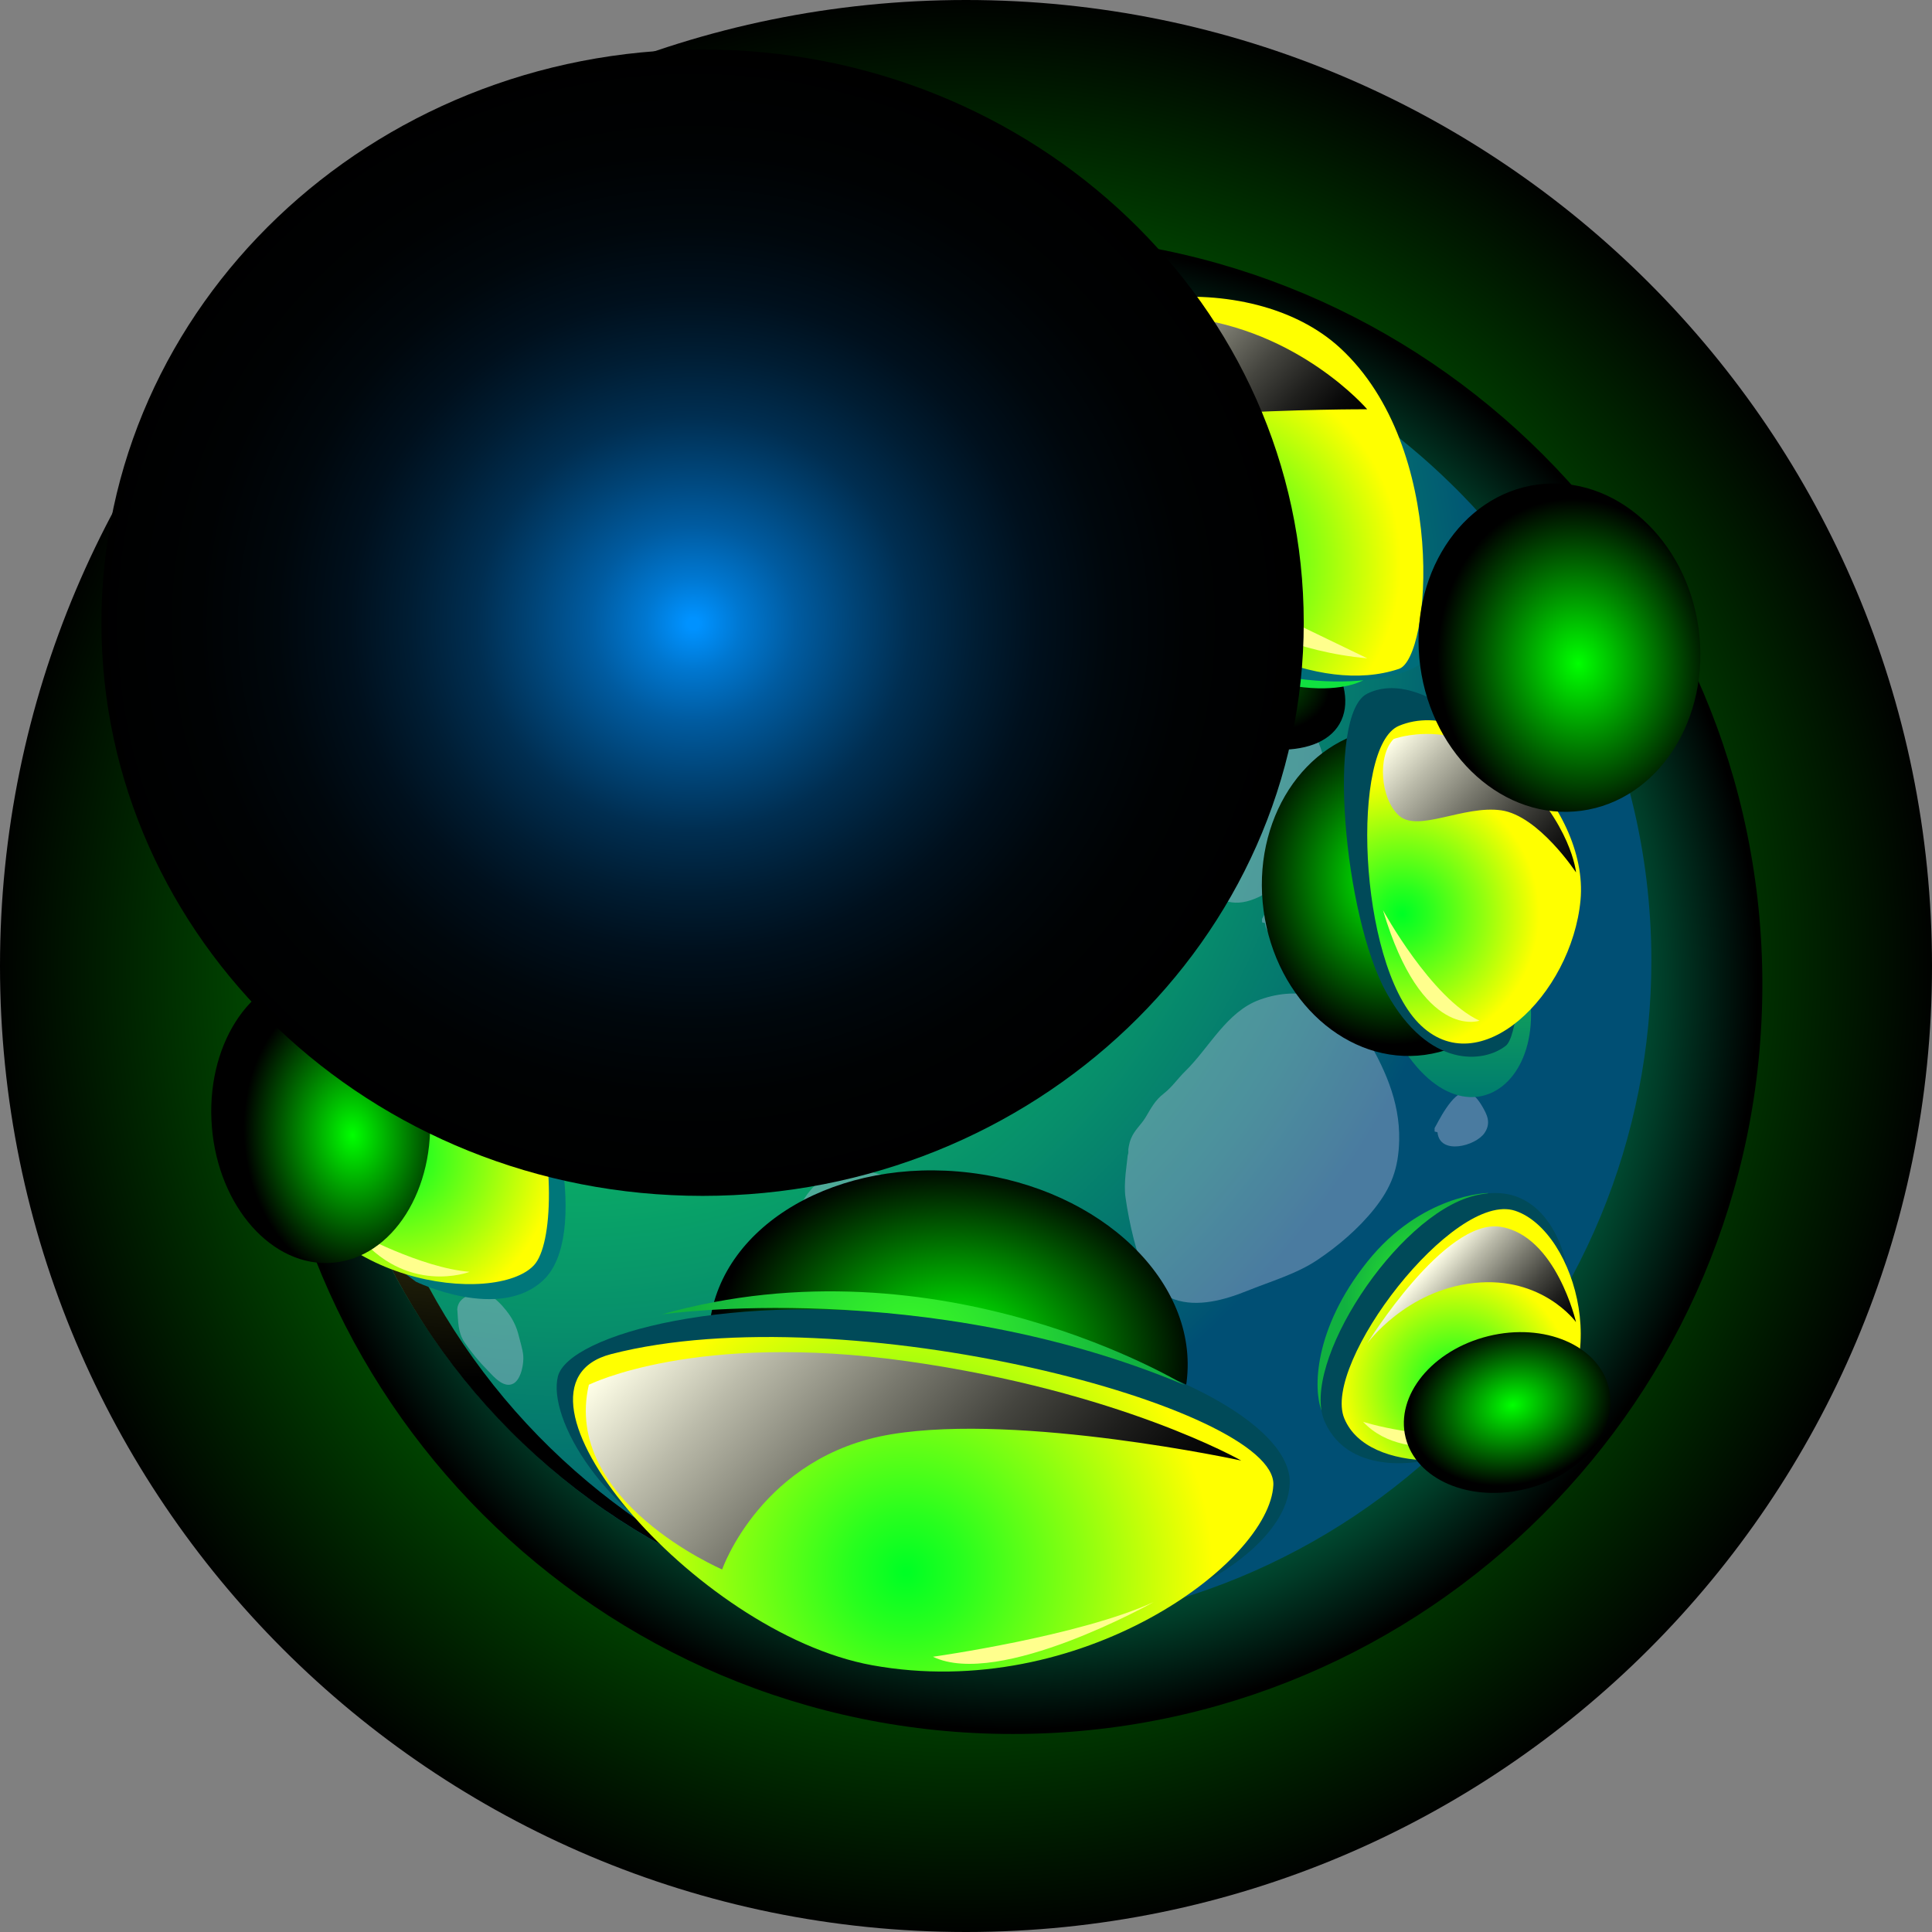 <svg width="70" height="70" viewBox="0 0 70 70" fill="none" xmlns="http://www.w3.org/2000/svg">
<rect x="0" y="0" width="70" height="70" fill="#808080" stroke="none"/>
<path style="mix-blend-mode:screen" d="M35 70C54.33 70 70 54.33 70 35C70 15.67 54.33 0 35 0C15.67 0 0 15.67 0 35C0 54.33 15.67 70 35 70Z" fill="url(#paint0_radial_1107_4)"/>
<path style="mix-blend-mode:screen" d="M36.698 62.826C51.696 62.826 63.854 50.668 63.854 35.67C63.854 20.672 51.696 8.514 36.698 8.514C21.7 8.514 9.542 20.672 9.542 35.67C9.542 50.668 21.7 62.826 36.698 62.826Z" fill="url(#paint1_radial_1107_4)"/>
<path fill-rule="evenodd" clip-rule="evenodd" d="M59.832 34.802C59.834 37.979 59.211 41.126 57.996 44.062C56.781 46.998 54.999 49.665 52.752 51.912C50.505 54.158 47.837 55.94 44.901 57.154C41.965 58.368 38.818 58.991 35.641 58.988C35.212 58.988 34.778 58.977 34.354 58.951H34.349C33.716 58.921 33.088 58.86 32.47 58.783C27.916 58.186 23.628 56.296 20.115 53.338C17.848 51.43 15.944 49.13 14.493 46.547C14.345 46.282 14.202 46.011 14.059 45.741C14.059 45.73 14.054 45.725 14.049 45.715C13.901 45.424 13.766 45.133 13.63 44.837H13.625C13.202 43.908 12.841 42.953 12.543 41.977C12.317 41.266 12.127 40.544 11.976 39.813C11.972 39.807 11.97 39.8 11.97 39.792C11.864 39.277 11.771 38.756 11.7 38.233C11.536 37.096 11.454 35.95 11.455 34.802C11.455 34.133 11.481 33.464 11.542 32.811C11.572 32.392 11.618 31.979 11.674 31.565C11.981 29.23 12.635 26.953 13.613 24.81C15.534 20.579 18.633 16.99 22.539 14.472C26.445 11.954 30.994 10.614 35.641 10.611C35.896 10.611 36.151 10.617 36.402 10.622C36.672 10.632 36.943 10.642 37.213 10.662C38.581 10.751 39.939 10.956 41.272 11.275C42.038 11.459 42.789 11.673 43.524 11.928C44.025 12.097 44.517 12.283 44.999 12.49C45.362 12.643 45.714 12.802 46.063 12.97C46.125 13.001 46.186 13.027 46.247 13.057C48.582 14.199 50.718 15.709 52.573 17.529C52.838 17.785 53.093 18.05 53.349 18.321C53.517 18.505 53.686 18.694 53.849 18.882C54.133 19.199 54.401 19.531 54.666 19.863C56.779 22.549 58.296 25.654 59.118 28.971C59.593 30.878 59.832 32.836 59.832 34.802Z" fill="url(#paint2_radial_1107_4)"/>
<g style="mix-blend-mode:multiply" opacity="0.4">
<path fill-rule="evenodd" clip-rule="evenodd" d="M17.538 23.976C17.078 24.916 16.726 25.683 16.635 26.709C16.569 27.462 16.441 28.195 16.515 28.956C16.594 29.752 16.908 30.444 17.148 31.195C17.431 32.089 17.897 32.93 18.571 33.597C19.728 34.743 21.364 34.765 22.735 34.01C23.437 33.624 24.02 33.106 24.761 32.776C25.781 32.32 26.742 31.893 27.45 30.984C28.221 29.991 28.513 28.83 28.637 27.593C28.714 26.853 28.816 26.162 28.652 25.424C28.515 24.83 28.291 24.26 27.988 23.731C27.76 23.33 27.503 22.945 27.221 22.58C26.812 22.06 26.37 21.881 25.789 21.617C25.435 21.454 25.151 21.269 24.741 21.255C24.274 21.23 23.805 21.241 23.339 21.286C22.806 21.35 22.333 21.549 21.831 21.718C21.353 21.879 20.855 21.977 20.389 22.173C19.931 22.361 19.462 22.522 18.985 22.653C18.365 22.831 17.864 23.002 17.396 23.466C17.286 23.575 17.103 23.717 17.012 23.84C16.837 24.081 16.893 24.339 17.538 23.976Z" fill="#B9BFE2"/>
<path fill-rule="evenodd" clip-rule="evenodd" d="M26.309 34.295C26.441 33.849 26.532 32.998 26.962 32.672C27.154 32.537 27.371 32.441 27.6 32.388C27.95 32.306 28.196 32.419 28.502 32.585C29.269 33.001 29.126 34.185 28.701 34.813C28.334 35.355 27.413 35.835 26.825 35.394C26.411 35.084 26.187 34.443 26.332 33.932L26.439 33.91L26.309 34.295Z" fill="#B9BFE2"/>
<path fill-rule="evenodd" clip-rule="evenodd" d="M40.884 41.646C40.84 42.122 40.702 42.855 40.779 43.38C40.85 43.882 40.948 44.379 41.072 44.869C41.295 45.739 41.615 46.75 42.556 47.081C43.392 47.376 44.392 47.092 45.179 46.773C46.022 46.432 46.965 46.162 47.724 45.655C48.483 45.148 49.224 44.512 49.79 43.803C50.411 43.023 50.671 42.335 50.695 41.317C50.727 39.882 50.136 38.618 49.401 37.418C48.587 36.089 47.086 35.701 45.649 36.219C44.444 36.653 43.825 37.949 42.945 38.811C42.67 39.081 42.468 39.385 42.175 39.614C41.839 39.874 41.712 40.145 41.502 40.491C41.333 40.767 41.108 40.937 40.979 41.252C40.816 41.651 40.884 42.123 40.884 41.646Z" fill="#B9BFE2"/>
<path fill-rule="evenodd" clip-rule="evenodd" d="M51.978 40.872C52.059 40.756 52.624 39.514 53.136 39.57C53.382 39.597 53.575 39.869 53.693 40.066C53.883 40.388 54.035 40.688 53.785 41.053C53.465 41.522 52.162 41.868 52.083 41.023L51.979 40.998L51.978 40.872Z" fill="#B9BFE2"/>
<path fill-rule="evenodd" clip-rule="evenodd" d="M32.301 15.063C32.382 14.947 32.947 13.705 33.458 13.761C33.704 13.788 33.898 14.061 34.016 14.257C34.206 14.579 34.358 14.878 34.108 15.244C33.787 15.712 32.486 16.058 32.406 15.214L32.302 15.189L32.301 15.063Z" fill="#B9BFE2"/>
<path fill-rule="evenodd" clip-rule="evenodd" d="M45.726 33.293C45.807 33.178 46.372 31.935 46.884 31.991C47.13 32.018 47.323 32.291 47.441 32.487C47.631 32.809 47.783 33.108 47.533 33.474C47.213 33.942 45.91 34.288 45.831 33.444L45.727 33.419L45.726 33.293Z" fill="#B9BFE2"/>
<path fill-rule="evenodd" clip-rule="evenodd" d="M42.432 27.329C42.142 28.109 41.789 28.585 42.026 29.321C42.142 29.676 42.193 30.052 42.295 30.413C42.493 31.116 43.041 31.543 43.533 32.043C44.184 32.703 44.763 32.907 45.635 32.488C45.916 32.342 46.182 32.169 46.431 31.972C46.82 31.689 46.978 31.495 47.211 31.066C47.414 30.687 47.471 30.333 47.624 29.938C47.789 29.513 47.972 29.173 47.987 28.701C48 28.247 48.033 27.752 47.916 27.315C47.76 26.753 47.462 26.261 47.159 25.772C46.9 25.332 46.569 24.939 46.179 24.609C45.848 24.341 45.424 24.346 45.016 24.26C44.313 24.112 43.292 24.681 42.917 25.26C42.384 26.071 42.1 27.016 42.432 27.329Z" fill="#B9BFE2"/>
<path fill-rule="evenodd" clip-rule="evenodd" d="M40.755 31.971C40.819 32.513 41.002 33.033 41.29 33.496C41.392 33.423 41.511 33.379 41.636 33.368C41.641 33.206 41.764 33.149 41.794 33.01C41.828 32.856 41.785 32.647 41.787 32.487C41.787 32.198 41.69 31.968 41.595 31.712C41.517 31.499 41.408 31.14 41.138 31.189C40.628 31.282 40.677 31.702 40.755 31.968V31.971Z" fill="#B9BFE2"/>
<path fill-rule="evenodd" clip-rule="evenodd" d="M16.57 47.453C16.605 47.892 16.585 48.261 16.828 48.633C17.078 48.998 17.36 49.34 17.672 49.654C17.877 49.867 18.255 50.322 18.604 50.127C18.887 49.967 18.985 49.395 18.958 49.106C18.934 48.873 18.848 48.615 18.792 48.386C18.728 48.119 18.614 47.866 18.458 47.64C18.191 47.256 17.566 46.542 17.024 46.887C16.87 46.985 16.712 47.06 16.629 47.219C16.546 47.379 16.57 47.531 16.57 47.453Z" fill="#B9BFE2"/>
<path fill-rule="evenodd" clip-rule="evenodd" d="M28.715 45.516C28.629 45.291 28.568 45.056 28.533 44.817C28.514 44.787 28.507 44.75 28.514 44.714C28.521 44.679 28.542 44.648 28.571 44.627C28.648 44.37 28.748 44.121 28.87 43.884C29.105 43.462 29.382 42.991 29.808 42.734C29.964 42.64 30.127 42.615 30.305 42.573C30.483 42.53 30.659 42.462 30.837 42.431C31.146 42.377 31.491 42.444 31.789 42.523C32.122 42.61 32.533 42.714 32.834 42.883C33.122 43.044 33.3 43.33 33.476 43.599C33.838 44.151 33.991 44.935 33.485 45.472C33.338 45.614 33.176 45.74 33.002 45.847C32.824 45.969 32.656 46.121 32.465 46.222C32.237 46.344 31.936 46.369 31.685 46.42C31.198 46.523 30.693 46.507 30.214 46.373C29.707 46.226 29.342 45.878 28.715 45.516Z" fill="#B9BFE2"/>
</g>
<path fill-rule="evenodd" clip-rule="evenodd" d="M49.7 26.204C49.7 26.204 48.398 28.559 49.091 32.773C50.634 42.15 55.79 40.718 55.457 36.364L49.7 26.204Z" fill="url(#paint3_linear_1107_4)"/>
<path style="mix-blend-mode:screen" d="M42.995 50.049C43.435 46.46 39.924 43.076 35.153 42.491C30.383 41.907 26.159 44.342 25.718 47.931C25.279 51.519 28.789 54.903 33.56 55.488C38.331 56.073 42.555 53.638 42.995 50.049Z" fill="url(#paint4_radial_1107_4)"/>
<path fill-rule="evenodd" clip-rule="evenodd" d="M46.25 13.059C46.169 13.067 46.09 13.076 46.01 13.092C45.758 13.138 45.498 13.121 45.255 13.042C45.062 12.987 44.924 12.908 44.718 12.874C44.424 12.828 44.151 12.702 43.858 12.661C43.548 12.618 43.279 12.497 42.986 12.392C42.754 12.309 42.631 12.338 42.41 12.392C42.19 12.447 42.033 12.359 41.836 12.274C41.613 12.178 41.391 12.161 41.156 12.115C40.543 11.989 39.935 11.792 39.326 11.637C38.949 11.541 38.6 11.541 38.215 11.536C37.913 11.532 37.64 11.62 37.338 11.62C37.145 11.614 36.952 11.593 36.763 11.557C36.557 11.519 36.348 11.561 36.142 11.532C35.836 11.486 35.672 11.44 35.362 11.536C35.131 11.612 34.951 11.603 34.72 11.616C34.451 11.639 34.184 11.686 33.923 11.754C33.461 11.871 32.986 11.931 32.509 11.935C32.226 11.935 31.805 11.855 31.532 11.952C31.355 12.014 31.267 12.204 31.145 12.329C30.911 12.572 30.621 12.791 30.424 13.064C30.227 13.336 30.005 13.617 30.021 13.961C30.038 14.259 30.176 14.608 30.305 14.883C30.439 15.173 30.485 15.437 30.187 15.63C29.808 15.889 29.392 16.09 28.953 16.226C28.669 16.309 28.412 16.36 28.173 16.155C28.085 16.08 28.031 15.933 27.922 15.871C27.812 15.809 27.69 15.871 27.567 15.909C27.271 16.006 26.97 16.086 26.665 16.148C26.477 16.177 26.311 16.278 26.128 16.311C25.906 16.353 25.746 16.19 25.516 16.244C25.193 16.32 24.869 16.457 24.534 16.471C24.295 16.484 23.992 16.379 23.791 16.258C23.674 16.192 23.644 16.124 23.507 16.162C23.379 16.212 23.267 16.297 23.184 16.407C23.105 16.52 23.075 16.667 22.995 16.784C22.912 16.914 22.832 17.04 22.756 17.179C22.617 17.444 22.457 17.698 22.278 17.938C22.152 18.106 22.065 18.333 21.924 18.488C21.853 18.572 21.697 18.63 21.604 18.694C21.353 18.869 21.088 19.029 20.845 19.218C20.375 19.587 19.93 19.994 19.452 20.352C19.087 20.625 18.576 20.785 18.16 20.956C17.9 21.061 17.631 21.137 17.371 21.246C17.287 21.279 17.132 21.317 17.061 21.38C16.968 21.459 16.919 21.607 16.834 21.715C16.608 21.993 16.369 22.27 16.196 22.588C16.099 22.771 16.02 22.964 15.962 23.163C15.869 23.436 15.722 23.688 15.63 23.96C15.441 24.531 15.404 25.127 15.194 25.694C15.072 26.025 14.896 26.327 14.745 26.629C14.485 27.141 14.447 27.749 14.371 28.315C14.332 28.661 14.343 29.01 14.405 29.352C14.468 29.7 14.451 30.061 14.447 30.415C14.442 30.793 14.203 31.162 13.964 31.448C13.746 31.712 13.415 31.813 13.171 32.047C12.965 32.249 12.718 32.48 12.63 32.765C12.592 32.891 12.626 33.034 12.604 33.168C12.551 33.465 12.475 33.747 12.433 34.049C12.392 34.415 12.373 34.784 12.378 35.152C12.378 35.342 12.366 35.534 12.374 35.719C12.383 35.904 12.449 36.068 12.462 36.248C12.47 36.374 12.446 36.5 12.462 36.626C12.488 36.767 12.542 36.915 12.575 37.051C12.659 37.386 12.722 37.714 12.788 38.049C12.847 38.36 12.968 38.666 13.065 38.971C13.193 39.385 13.294 39.806 13.367 40.233C13.43 40.552 13.425 40.884 13.472 41.207C13.51 41.467 13.569 41.731 13.581 41.991C13.594 42.386 13.497 42.78 13.493 43.179C13.489 43.85 13.757 44.522 13.913 45.167C13.959 45.348 14.005 45.532 14.054 45.713C12.192 42.025 11.305 37.921 11.478 33.793C11.651 29.666 12.878 25.651 15.042 22.131C17.207 18.612 20.236 15.706 23.843 13.69C27.449 11.673 31.511 10.614 35.642 10.613C36.171 10.613 36.692 10.629 37.212 10.663C40.353 10.86 43.424 11.674 46.25 13.059Z" fill="url(#paint5_linear_1107_4)"/>
<path style="mix-blend-mode:screen" fill-rule="evenodd" clip-rule="evenodd" d="M48.534 26.227C47.749 27.587 44.968 27.453 42.323 25.926C39.678 24.399 38.171 22.058 38.957 20.697C39.743 19.335 42.524 19.47 45.169 20.997C47.813 22.524 49.321 24.865 48.534 26.227Z" fill="url(#paint6_radial_1107_4)"/>
<path fill-rule="evenodd" clip-rule="evenodd" d="M53.915 43.225C53.915 43.225 51.5 43.259 49.537 45.718C47.575 48.177 47.592 50.354 47.875 51.084C48.158 51.813 53.915 43.225 53.915 43.225Z" fill="url(#paint7_radial_1107_4)"/>
<path style="mix-blend-mode:screen" fill-rule="evenodd" clip-rule="evenodd" d="M51.621 38.221C48.837 38.596 46.226 36.255 45.783 32.99C45.34 29.725 47.245 26.776 50.03 26.401C52.815 26.026 55.429 28.367 55.869 31.631C56.309 34.894 54.407 37.846 51.621 38.221Z" fill="url(#paint8_radial_1107_4)"/>
<path style="mix-blend-mode:screen" fill-rule="evenodd" clip-rule="evenodd" d="M21.299 53.692C18.783 51.587 16.721 48.993 15.236 46.069C14.289 44.2 13.59 42.215 13.159 40.165C13.155 40.159 13.154 40.151 13.155 40.144C12.812 38.502 12.639 36.829 12.639 35.151C12.639 28.736 15.188 22.584 19.724 18.048C24.26 13.512 30.412 10.964 36.827 10.964C37.356 10.964 37.876 10.98 38.396 11.014C40.008 11.117 41.605 11.383 43.164 11.806C41.236 11.175 39.236 10.791 37.212 10.663C36.692 10.629 36.171 10.613 35.642 10.613C32.466 10.611 29.32 11.236 26.384 12.451C23.449 13.666 20.782 15.447 18.536 17.694C16.289 19.94 14.508 22.607 13.293 25.542C12.078 28.478 11.453 31.624 11.455 34.8C11.455 36.479 11.628 38.153 11.971 39.796C11.97 39.803 11.971 39.81 11.975 39.817C12.406 41.867 13.104 43.851 14.052 45.72C15.588 48.744 17.74 51.413 20.371 53.554C23.002 55.696 26.052 57.262 29.325 58.152C26.389 57.193 23.664 55.679 21.299 53.692Z" fill="url(#paint9_radial_1107_4)"/>
<path fill-rule="evenodd" clip-rule="evenodd" d="M51.673 52.913C51.673 52.913 48.921 53.578 47.999 51.515C47.078 49.451 50.589 44.033 53.412 43.324C56.236 42.615 56.782 45.933 56.782 45.933L51.673 52.913Z" fill="#004A59"/>
<path fill-rule="evenodd" clip-rule="evenodd" d="M35 15.015C35 15.015 36.134 18.824 40.175 21.69C46.698 26.313 49.388 24.648 49.388 24.648L35 15.015Z" fill="url(#paint10_radial_1107_4)"/>
<path fill-rule="evenodd" clip-rule="evenodd" d="M43.866 57.203C43.866 57.203 46.67 55.731 46.729 53.728C46.787 51.726 42.496 48.997 34.128 47.793C26.464 46.692 20.603 48.376 20.216 49.864C19.829 51.353 21.828 54.959 25.891 56.765C29.955 58.571 41.783 58.222 43.866 57.203Z" fill="#004A59"/>
<path fill-rule="evenodd" clip-rule="evenodd" d="M30.465 21.988C30.465 21.988 32.171 24.683 34.819 24.92C37.466 25.158 38.249 23.077 38.249 23.077C38.249 23.077 32.219 23.031 30.465 21.988Z" fill="url(#paint11_radial_1107_4)"/>
<path fill-rule="evenodd" clip-rule="evenodd" d="M29.343 19.851C29.343 19.851 30.265 23.32 33.854 24.237C37.804 25.245 38.959 22.66 38.392 21.245C37.825 19.83 33.151 17.661 29.343 19.851Z" fill="#00777A"/>
<path fill-rule="evenodd" clip-rule="evenodd" d="M21.604 18.693C21.604 18.693 24.093 19.155 27.757 16.978C31.421 14.801 30.664 12.795 30.664 12.795L21.604 18.693Z" fill="url(#paint12_radial_1107_4)"/>
<path fill-rule="evenodd" clip-rule="evenodd" d="M20.734 17.094C20.734 17.094 19.801 18.376 21.604 18.693C23.406 19.01 29.499 16.02 30.623 13.759C31.746 11.498 25.839 10.23 20.734 17.094Z" fill="#00777A"/>
<path fill-rule="evenodd" clip-rule="evenodd" d="M36.885 12.398C36.885 12.398 34.489 12.81 34.36 14.056C34.231 15.301 38.153 20.276 42.422 22.91C46.691 25.545 50.87 24.656 51.515 24.009C52.159 23.362 45.937 13.045 36.885 12.398Z" fill="#006D7A"/>
<path fill-rule="evenodd" clip-rule="evenodd" d="M53.63 26.628C53.63 26.628 51.347 24.236 49.537 25.133C48.048 25.871 48.686 33.181 50.234 35.969C51.783 38.757 53.779 38.505 54.559 37.889C55.339 37.274 55.502 29.102 53.63 26.628Z" fill="#004A59"/>
<path fill-rule="evenodd" clip-rule="evenodd" d="M53.475 21.243C53.259 21.186 53.03 21.198 52.821 21.278C52.613 21.359 52.435 21.503 52.313 21.692C51.847 22.362 55.072 26.955 56.425 27.497C57.779 28.038 58.051 26.094 58.051 26.094L53.475 21.243Z" fill="#004A59"/>
<path fill-rule="evenodd" clip-rule="evenodd" d="M36.175 13.981C35.099 15.809 44.815 26.193 50.686 24.235C51.848 23.849 52.476 16.223 48.559 12.611C45.304 9.606 38.304 10.369 36.175 13.981Z" fill="url(#paint13_radial_1107_4)"/>
<path fill-rule="evenodd" clip-rule="evenodd" d="M50.686 26.298C48.93 27.033 49.203 34.81 51.395 37.067C53.587 39.324 56.942 36.038 57.265 32.617C57.588 29.197 53.458 25.137 50.686 26.298Z" fill="url(#paint14_radial_1107_4)"/>
<path fill-rule="evenodd" clip-rule="evenodd" d="M52.943 22.128C52.839 23.706 56.235 27.105 57.286 26.751C58.337 26.396 59.331 23.892 58.622 22.13C57.913 20.367 53.072 20.193 52.943 22.128Z" fill="url(#paint15_radial_1107_4)"/>
<path fill-rule="evenodd" clip-rule="evenodd" d="M22.145 49.061C17.604 50.231 25.147 59.159 31.597 60.334C39.143 61.704 46.007 56.612 46.136 53.804C46.265 50.995 30.658 46.868 22.145 49.061Z" fill="url(#paint16_radial_1107_4)"/>
<path fill-rule="evenodd" clip-rule="evenodd" d="M48.708 51.396C47.873 49.401 52.673 43.129 54.898 43.869C57.124 44.609 58.574 49.797 55.575 51.925C53.79 53.192 49.577 53.48 48.708 51.396Z" fill="url(#paint17_radial_1107_4)"/>
<path fill-rule="evenodd" clip-rule="evenodd" d="M21.695 18.198C23.92 18.682 29.184 15.022 30.144 13.276C31.105 11.531 26.187 9.218 22.875 10.92C20.532 12.126 19.725 17.768 21.695 18.198Z" fill="url(#paint18_radial_1107_4)"/>
<path fill-rule="evenodd" clip-rule="evenodd" d="M30.269 18.242C27.787 19.392 30.593 22.644 33.449 23.584C36.304 24.525 38.82 22.815 38.337 20.914C37.853 19.012 34.66 16.204 30.269 18.242Z" fill="url(#paint19_radial_1107_4)"/>
<path fill-rule="evenodd" clip-rule="evenodd" d="M23.981 47.622C23.981 47.622 33.552 46.248 42.917 50.18C42.917 50.18 34.097 44.76 23.981 47.622Z" fill="url(#paint20_radial_1107_4)"/>
<path fill-rule="evenodd" clip-rule="evenodd" d="M52.313 22.161C52.313 22.161 52.946 25.206 55.46 26.776C55.46 26.776 53.08 24.39 52.313 22.161Z" fill="url(#paint21_radial_1107_4)"/>
<path style="mix-blend-mode:screen" fill-rule="evenodd" clip-rule="evenodd" d="M11.455 34.801C11.566 36.029 12.174 29.38 14.371 28.314C16.567 27.248 23.249 32.03 26.331 33.93C33.449 38.319 41.443 33.336 43.417 30.655C45.392 27.974 42.431 23.778 40.753 22.846C39.075 21.915 38.23 26.037 34.816 25.555C31.401 25.074 28.775 21.148 28.506 19.854C28.237 18.559 31.464 16.689 32.818 16.495C34.172 16.302 35.665 12.506 34.715 11.619C33.766 10.732 32.205 14.952 28.506 17.462C25.853 19.262 21.725 20.861 19.533 17.614C19.537 17.614 10.531 24.601 11.455 34.801Z" fill="url(#paint22_radial_1107_4)"/>
<path style="mix-blend-mode:screen" fill-rule="evenodd" clip-rule="evenodd" d="M36.95 14.319C36.844 15.973 40.483 15.212 43.744 15.015C47.006 14.817 49.536 14.829 49.536 14.829C49.536 14.829 47.079 11.95 42.957 11.497C38.836 11.043 37.014 13.305 36.95 14.319Z" fill="url(#paint23_linear_1107_4)"/>
<path style="mix-blend-mode:screen" fill-rule="evenodd" clip-rule="evenodd" d="M21.335 16.329C22.328 16.783 22.568 13.777 23.922 12.396C25.276 11.014 26.889 10.748 26.889 10.748C26.889 10.748 24.116 10.693 22.374 11.497C20.633 12.301 20.49 15.945 21.335 16.329Z" fill="url(#paint24_linear_1107_4)"/>
<path style="mix-blend-mode:screen" fill-rule="evenodd" clip-rule="evenodd" d="M29.953 18.918C29.953 18.918 31.565 17.656 33.693 17.753C35.822 17.85 37.368 19.273 37.368 19.273C37.368 19.273 35.757 18.785 34.628 19.139C33.5 19.494 31.758 21.373 29.953 18.918Z" fill="url(#paint25_linear_1107_4)"/>
<path style="mix-blend-mode:screen" fill-rule="evenodd" clip-rule="evenodd" d="M50.493 26.776C50.493 26.776 52.75 25.925 54.846 27.886C56.942 29.847 57.103 31.61 57.103 31.61C57.103 31.61 55.749 29.554 54.395 29.36C53.041 29.166 51.38 30.167 50.693 29.555C50.005 28.942 49.902 27.382 50.493 26.776Z" fill="url(#paint26_linear_1107_4)"/>
<path style="mix-blend-mode:screen" fill-rule="evenodd" clip-rule="evenodd" d="M53.41 21.525C53.41 21.525 53.886 20.887 55.46 20.924C57.033 20.962 58.012 21.686 58.393 22.16C58.774 22.634 58.554 24.236 58.554 24.236C58.554 24.236 58.425 22.944 57.78 22.331C57.135 21.718 53.392 23.205 53.41 21.525Z" fill="url(#paint27_linear_1107_4)"/>
<path style="mix-blend-mode:screen" fill-rule="evenodd" clip-rule="evenodd" d="M49.536 48.677C49.536 48.677 52.343 44.133 54.362 44.449C56.38 44.766 57.102 47.903 57.102 47.903C57.102 47.903 55.887 46.22 53.409 46.485C50.93 46.75 49.536 48.677 49.536 48.677Z" fill="url(#paint28_linear_1107_4)"/>
<path style="mix-blend-mode:screen" fill-rule="evenodd" clip-rule="evenodd" d="M21.335 50.173C21.335 50.173 25.185 48.233 32.886 49.322C40.587 50.411 44.972 52.919 44.972 52.919C44.972 52.919 37.002 51.191 32.3 51.966C27.598 52.74 26.165 56.864 26.165 56.864C26.165 56.864 20.36 54.378 21.335 50.173Z" fill="url(#paint29_linear_1107_4)"/>
<path fill-rule="evenodd" clip-rule="evenodd" d="M33.803 60.027C33.803 60.027 39.121 59.281 41.806 58.042C41.806 58.042 36.203 61.189 33.803 60.027Z" fill="#FFFF8D"/>
<path fill-rule="evenodd" clip-rule="evenodd" d="M49.387 51.514C49.387 51.514 51.525 52.223 54.362 51.966C54.362 51.966 51.018 53.254 49.387 51.514Z" fill="#FFFF8D"/>
<path fill-rule="evenodd" clip-rule="evenodd" d="M50.108 32.977C50.108 32.977 51.854 36.173 53.606 36.982C53.606 36.982 51.52 37.721 50.108 32.977Z" fill="#FFFF8D"/>
<path fill-rule="evenodd" clip-rule="evenodd" d="M41.256 19.852C41.256 19.852 44.454 23.402 49.537 23.851L41.256 19.852Z" fill="#FFFF8D"/>
<path fill-rule="evenodd" clip-rule="evenodd" d="M30.763 21.245C30.763 21.245 32.474 23.52 35.644 23.585L30.763 21.245Z" fill="#FFFF8D"/>
<path fill-rule="evenodd" clip-rule="evenodd" d="M21.604 17.746C21.604 17.746 24.972 17.25 28.51 14.745L21.604 17.746Z" fill="#FFFF8D"/>
<path fill-rule="evenodd" clip-rule="evenodd" d="M14.97 31.603C14.97 31.603 18.7 34.514 20.277 41.555C20.277 41.555 21.177 34.642 14.97 31.603Z" fill="url(#paint30_radial_1107_4)"/>
<path fill-rule="evenodd" clip-rule="evenodd" d="M15.067 46.437C15.067 46.437 18.104 47.908 19.703 46.366C21.301 44.824 20.322 39.606 18.124 35.654C15.927 31.701 13.238 29.953 12.113 30.526C11.337 30.922 7.231 40.755 15.067 46.437Z" fill="#00777A"/>
<path fill-rule="evenodd" clip-rule="evenodd" d="M12.654 31.508C10.646 31.001 9.056 37.942 10.079 41.706C11.411 46.598 17.963 47.324 19.347 45.841C20.73 44.357 19.793 33.309 12.654 31.508Z" fill="url(#paint31_radial_1107_4)"/>
<path style="mix-blend-mode:screen" fill-rule="evenodd" clip-rule="evenodd" d="M10.517 41.181C10.517 41.181 9.964 34.044 11.746 32.757C13.528 31.47 16.218 34.187 16.218 34.187C16.218 34.187 14.926 34.534 13.241 35.471C11.555 36.407 10.517 41.181 10.517 41.181Z" fill="url(#paint32_linear_1107_4)"/>
<path fill-rule="evenodd" clip-rule="evenodd" d="M12.89 44.655C12.89 44.655 15.257 45.94 17.016 46.081C17.016 46.081 14.715 46.972 12.89 44.655Z" fill="#FFFF8D"/>
<path style="mix-blend-mode:screen" fill-rule="evenodd" clip-rule="evenodd" d="M58.288 50.275C58.664 51.803 57.321 53.448 55.288 53.947C53.255 54.446 51.303 53.612 50.927 52.083C50.551 50.555 51.898 48.91 53.927 48.41C55.957 47.91 57.913 48.745 58.288 50.275Z" fill="url(#paint33_radial_1107_4)"/>
<path style="mix-blend-mode:screen" d="M12.048 45.753C14.226 45.575 15.8 43.084 15.563 40.189C15.327 37.294 13.37 35.092 11.192 35.27C9.014 35.447 7.441 37.938 7.677 40.834C7.913 43.728 9.871 45.931 12.048 45.753Z" fill="url(#paint34_radial_1107_4)"/>
<path style="mix-blend-mode:screen" fill-rule="evenodd" clip-rule="evenodd" d="M20.334 15.25C19.004 14.174 18.949 12.04 20.21 10.483C21.47 8.926 23.57 8.535 24.898 9.611C26.227 10.687 26.283 12.821 25.022 14.379C23.762 15.937 21.662 16.327 20.334 15.25Z" fill="url(#paint35_radial_1107_4)"/>
<path style="mix-blend-mode:screen" d="M57.298 29.375C60.083 29 61.984 26.05 61.545 22.786C61.105 19.523 58.491 17.181 55.706 17.556C52.921 17.931 51.02 20.881 51.459 24.145C51.899 27.408 54.513 29.75 57.298 29.375Z" fill="url(#paint36_radial_1107_4)"/>
<path style="mix-blend-mode:screen" d="M25.455 43.329C37.485 43.329 47.237 34.031 47.237 22.561C47.237 11.091 37.485 1.792 25.455 1.792C13.425 1.792 3.674 11.091 3.674 22.561C3.674 34.031 13.425 43.329 25.455 43.329Z" fill="url(#paint37_radial_1107_4)"/>
<defs>
<radialGradient id="paint0_radial_1107_4" cx="0" cy="0" r="1" gradientUnits="userSpaceOnUse" gradientTransform="translate(35 35) scale(35)">
<stop offset="0.01" stop-color="#00FF00"/>
<stop offset="1"/>
</radialGradient>
<radialGradient id="paint1_radial_1107_4" cx="0" cy="0" r="1" gradientUnits="userSpaceOnUse" gradientTransform="translate(36.698 35.67) scale(27.156 27.156)">
<stop offset="0.03" stop-color="#00FFA9"/>
<stop offset="0.15" stop-color="#00FBA6"/>
<stop offset="0.27" stop-color="#00EF9E"/>
<stop offset="0.39" stop-color="#00DB91"/>
<stop offset="0.52" stop-color="#00BF7E"/>
<stop offset="0.64" stop-color="#009B66"/>
<stop offset="0.76" stop-color="#006E49"/>
<stop offset="0.88" stop-color="#003B27"/>
<stop offset="1"/>
</radialGradient>
<radialGradient id="paint2_radial_1107_4" cx="0" cy="0" r="1" gradientUnits="userSpaceOnUse" gradientTransform="translate(20.663 23.488) scale(38.855 38.855)">
<stop offset="0.01" stop-color="#0CC463"/>
<stop offset="0.21" stop-color="#0CC163"/>
<stop offset="0.36" stop-color="#0BB765"/>
<stop offset="0.5" stop-color="#09A767"/>
<stop offset="0.63" stop-color="#078F6B"/>
<stop offset="0.76" stop-color="#04726F"/>
<stop offset="0.87" stop-color="#004F74"/>
</radialGradient>
<linearGradient id="paint3_linear_1107_4" x1="52.183" y1="39.75" x2="52.183" y2="26.204" gradientUnits="userSpaceOnUse">
<stop stop-color="#007C6F"/>
<stop offset="0.66" stop-color="#29D73B"/>
<stop offset="0.99" stop-color="#3BFF24"/>
</linearGradient>
<radialGradient id="paint4_radial_1107_4" cx="0" cy="0" r="1" gradientUnits="userSpaceOnUse" gradientTransform="translate(34.765 48.714) rotate(6.99) scale(8.719 6.526)">
<stop stop-color="#00FF00"/>
<stop offset="1"/>
</radialGradient>
<linearGradient id="paint5_linear_1107_4" x1="11.454" y1="28.165" x2="46.25" y2="28.165" gradientUnits="userSpaceOnUse">
<stop offset="0.01" stop-color="#92FF2C"/>
<stop offset="0.23" stop-color="#8FFC2D"/>
<stop offset="0.39" stop-color="#86F332"/>
<stop offset="0.54" stop-color="#76E33A"/>
<stop offset="0.67" stop-color="#5FCD44"/>
<stop offset="0.8" stop-color="#42B152"/>
<stop offset="0.91" stop-color="#1F8E63"/>
<stop offset="1" stop-color="#007072"/>
</linearGradient>
<radialGradient id="paint6_radial_1107_4" cx="0" cy="0" r="1" gradientUnits="userSpaceOnUse" gradientTransform="translate(43.203 22.817) rotate(30.002) scale(5.52 2.841)">
<stop stop-color="#00FF00"/>
<stop offset="1"/>
</radialGradient>
<radialGradient id="paint7_radial_1107_4" cx="0" cy="0" r="1" gradientUnits="userSpaceOnUse" gradientTransform="translate(52.191 47.025) scale(3.473)">
<stop offset="0.01" stop-color="#3BFF24"/>
<stop offset="0.53" stop-color="#26D832"/>
<stop offset="1" stop-color="#11B140"/>
</radialGradient>
<radialGradient id="paint8_radial_1107_4" cx="0" cy="0" r="1" gradientUnits="userSpaceOnUse" gradientTransform="translate(50.263 31.902) rotate(82.405) scale(5.954 5.089)">
<stop stop-color="#00FF00"/>
<stop offset="1"/>
</radialGradient>
<radialGradient id="paint9_radial_1107_4" cx="0" cy="0" r="1" gradientUnits="userSpaceOnUse" gradientTransform="translate(17.967 18.337) scale(31.837 31.837)">
<stop stop-color="#FFFF4A"/>
<stop offset="1"/>
</radialGradient>
<radialGradient id="paint10_radial_1107_4" cx="0" cy="0" r="1" gradientUnits="userSpaceOnUse" gradientTransform="translate(45.373 19.787) scale(5.097)">
<stop offset="0.02" stop-color="#B0FF24"/>
<stop offset="0.29" stop-color="#88F72B"/>
<stop offset="0.89" stop-color="#25E43D"/>
<stop offset="1" stop-color="#11E040"/>
</radialGradient>
<radialGradient id="paint11_radial_1107_4" cx="0" cy="0" r="1" gradientUnits="userSpaceOnUse" gradientTransform="translate(36.077 23.407) scale(2.074)">
<stop offset="0.02" stop-color="#B0FF24"/>
<stop offset="0.29" stop-color="#88F72B"/>
<stop offset="0.89" stop-color="#25E43D"/>
<stop offset="1" stop-color="#11E040"/>
</radialGradient>
<radialGradient id="paint12_radial_1107_4" cx="0" cy="0" r="1" gradientUnits="userSpaceOnUse" gradientTransform="translate(28.182 15.65) scale(3.12)">
<stop offset="0.02" stop-color="#B0FF24"/>
<stop offset="0.29" stop-color="#88F72B"/>
<stop offset="0.89" stop-color="#25E43D"/>
<stop offset="1" stop-color="#11E040"/>
</radialGradient>
<radialGradient id="paint13_radial_1107_4" cx="0" cy="0" r="1" gradientUnits="userSpaceOnUse" gradientTransform="translate(43.448 20.403) scale(7.313)">
<stop offset="0.01" stop-color="#00FF24"/>
<stop offset="0.19" stop-color="#28FF1E"/>
<stop offset="0.58" stop-color="#8DFF10"/>
<stop offset="1" stop-color="#FFFF00"/>
</radialGradient>
<radialGradient id="paint14_radial_1107_4" cx="0" cy="0" r="1" gradientUnits="userSpaceOnUse" gradientTransform="translate(50.798 33.114) scale(4.966 4.966)">
<stop offset="0.01" stop-color="#00FF24"/>
<stop offset="0.19" stop-color="#28FF1E"/>
<stop offset="0.58" stop-color="#8DFF10"/>
<stop offset="1" stop-color="#FFFF00"/>
</radialGradient>
<radialGradient id="paint15_radial_1107_4" cx="0" cy="0" r="1" gradientUnits="userSpaceOnUse" gradientTransform="translate(55.029 24.822) scale(2.988)">
<stop offset="0.01" stop-color="#00FF24"/>
<stop offset="0.19" stop-color="#28FF1E"/>
<stop offset="0.58" stop-color="#8DFF10"/>
<stop offset="1" stop-color="#FFFF00"/>
</radialGradient>
<radialGradient id="paint16_radial_1107_4" cx="0" cy="0" r="1" gradientUnits="userSpaceOnUse" gradientTransform="translate(32.819 56.964) scale(11.101 11.101)">
<stop offset="0.01" stop-color="#00FF24"/>
<stop offset="0.19" stop-color="#28FF1E"/>
<stop offset="0.58" stop-color="#8DFF10"/>
<stop offset="1" stop-color="#FFFF00"/>
</radialGradient>
<radialGradient id="paint17_radial_1107_4" cx="0" cy="0" r="1" gradientUnits="userSpaceOnUse" gradientTransform="translate(52.727 50.213) scale(4.257)">
<stop offset="0.01" stop-color="#00FF24"/>
<stop offset="0.19" stop-color="#28FF1E"/>
<stop offset="0.58" stop-color="#8DFF10"/>
<stop offset="1" stop-color="#FFFF00"/>
</radialGradient>
<radialGradient id="paint18_radial_1107_4" cx="0" cy="0" r="1" gradientUnits="userSpaceOnUse" gradientTransform="translate(25.186 15.891) scale(4.506)">
<stop offset="0.01" stop-color="#00FF24"/>
<stop offset="0.19" stop-color="#28FF1E"/>
<stop offset="0.58" stop-color="#8DFF10"/>
<stop offset="1" stop-color="#FFFF00"/>
</radialGradient>
<radialGradient id="paint19_radial_1107_4" cx="0" cy="0" r="1" gradientUnits="userSpaceOnUse" gradientTransform="translate(33.629 21.973) scale(4.123 4.123)">
<stop offset="0.01" stop-color="#00FF24"/>
<stop offset="0.19" stop-color="#28FF1E"/>
<stop offset="0.58" stop-color="#8DFF10"/>
<stop offset="1" stop-color="#FFFF00"/>
</radialGradient>
<radialGradient id="paint20_radial_1107_4" cx="0" cy="0" r="1" gradientUnits="userSpaceOnUse" gradientTransform="translate(32.979 49.174) scale(8.039 8.039)">
<stop offset="0.01" stop-color="#3BFF24"/>
<stop offset="0.53" stop-color="#26D832"/>
<stop offset="1" stop-color="#11B140"/>
</radialGradient>
<radialGradient id="paint21_radial_1107_4" cx="0" cy="0" r="1" gradientUnits="userSpaceOnUse" gradientTransform="translate(54.582 24.38) scale(1.991)">
<stop offset="0.01" stop-color="#3BFF24"/>
<stop offset="0.53" stop-color="#26D832"/>
<stop offset="1" stop-color="#11B140"/>
</radialGradient>
<radialGradient id="paint22_radial_1107_4" cx="0" cy="0" r="1" gradientUnits="userSpaceOnUse" gradientTransform="translate(18.542 20.925) scale(25.232 25.232)">
<stop stop-color="#97FF11"/>
<stop offset="1"/>
</radialGradient>
<linearGradient id="paint23_linear_1107_4" x1="39.417" y1="11.139" x2="46.592" y2="17.937" gradientUnits="userSpaceOnUse">
<stop stop-color="#FFFFE8"/>
<stop offset="0.2" stop-color="#BBBBAA"/>
<stop offset="0.42" stop-color="#79796E"/>
<stop offset="0.61" stop-color="#45453F"/>
<stop offset="0.78" stop-color="#1F1F1D"/>
<stop offset="0.91" stop-color="#080808"/>
<stop offset="1"/>
</linearGradient>
<linearGradient id="paint24_linear_1107_4" x1="22.075" y1="11.626" x2="24.258" y2="13.694" gradientUnits="userSpaceOnUse">
<stop stop-color="#FFFFE8"/>
<stop offset="0.2" stop-color="#BBBBAA"/>
<stop offset="0.42" stop-color="#79796E"/>
<stop offset="0.61" stop-color="#45453F"/>
<stop offset="0.78" stop-color="#1F1F1D"/>
<stop offset="0.91" stop-color="#080808"/>
<stop offset="1"/>
</linearGradient>
<linearGradient id="paint25_linear_1107_4" x1="31.592" y1="17.187" x2="35.678" y2="21.058" gradientUnits="userSpaceOnUse">
<stop stop-color="#FFFFE8"/>
<stop offset="0.2" stop-color="#BBBBAA"/>
<stop offset="0.42" stop-color="#79796E"/>
<stop offset="0.61" stop-color="#45453F"/>
<stop offset="0.78" stop-color="#1F1F1D"/>
<stop offset="0.91" stop-color="#080808"/>
<stop offset="1"/>
</linearGradient>
<linearGradient id="paint26_linear_1107_4" x1="50.599" y1="26.663" x2="56.496" y2="32.251" gradientUnits="userSpaceOnUse">
<stop stop-color="#FFFFE8"/>
<stop offset="0.2" stop-color="#BBBBAA"/>
<stop offset="0.42" stop-color="#79796E"/>
<stop offset="0.61" stop-color="#45453F"/>
<stop offset="0.78" stop-color="#1F1F1D"/>
<stop offset="0.91" stop-color="#080808"/>
<stop offset="1"/>
</linearGradient>
<linearGradient id="paint27_linear_1107_4" x1="54.349" y1="20.532" x2="58.414" y2="24.384" gradientUnits="userSpaceOnUse">
<stop stop-color="#FFFFE8"/>
<stop offset="0.2" stop-color="#BBBBAA"/>
<stop offset="0.42" stop-color="#79796E"/>
<stop offset="0.61" stop-color="#45453F"/>
<stop offset="0.78" stop-color="#1F1F1D"/>
<stop offset="0.91" stop-color="#080808"/>
<stop offset="1"/>
</linearGradient>
<linearGradient id="paint28_linear_1107_4" x1="51.617" y1="45.978" x2="55.468" y2="49.628" gradientUnits="userSpaceOnUse">
<stop stop-color="#FFFFE8"/>
<stop offset="0.2" stop-color="#BBBBAA"/>
<stop offset="0.42" stop-color="#79796E"/>
<stop offset="0.61" stop-color="#45453F"/>
<stop offset="0.78" stop-color="#1F1F1D"/>
<stop offset="0.91" stop-color="#080808"/>
<stop offset="1"/>
</linearGradient>
<linearGradient id="paint29_linear_1107_4" x1="25.493" y1="45.784" x2="39.319" y2="58.885" gradientUnits="userSpaceOnUse">
<stop stop-color="#FFFFE8"/>
<stop offset="0.2" stop-color="#BBBBAA"/>
<stop offset="0.42" stop-color="#79796E"/>
<stop offset="0.61" stop-color="#45453F"/>
<stop offset="0.78" stop-color="#1F1F1D"/>
<stop offset="0.91" stop-color="#080808"/>
<stop offset="1"/>
</linearGradient>
<radialGradient id="paint30_radial_1107_4" cx="0" cy="0" r="1" gradientUnits="userSpaceOnUse" gradientTransform="translate(19.294 36.833) rotate(14.16) scale(3.765)">
<stop offset="0.02" stop-color="#B0FF24"/>
<stop offset="0.29" stop-color="#88F72B"/>
<stop offset="0.89" stop-color="#25E43D"/>
<stop offset="1" stop-color="#11E040"/>
</radialGradient>
<radialGradient id="paint31_radial_1107_4" cx="0" cy="0" r="1" gradientUnits="userSpaceOnUse" gradientTransform="translate(14.219 41.852) rotate(14.16) scale(5.912)">
<stop offset="0.01" stop-color="#00FF24"/>
<stop offset="0.19" stop-color="#28FF1E"/>
<stop offset="0.58" stop-color="#8DFF10"/>
<stop offset="1" stop-color="#FFFF00"/>
</radialGradient>
<linearGradient id="paint32_linear_1107_4" x1="10.68" y1="33.434" x2="14.139" y2="38.89" gradientUnits="userSpaceOnUse">
<stop stop-color="#FFFFE8"/>
<stop offset="0.2" stop-color="#BBBBAA"/>
<stop offset="0.42" stop-color="#79796E"/>
<stop offset="0.61" stop-color="#45453F"/>
<stop offset="0.78" stop-color="#1F1F1D"/>
<stop offset="0.91" stop-color="#080808"/>
<stop offset="1"/>
</linearGradient>
<radialGradient id="paint33_radial_1107_4" cx="0" cy="0" r="1" gradientUnits="userSpaceOnUse" gradientTransform="translate(54.807 50.908) rotate(-13.87) scale(3.794 2.857)">
<stop stop-color="#00FF00"/>
<stop offset="1"/>
</radialGradient>
<radialGradient id="paint34_radial_1107_4" cx="0" cy="0" r="1" gradientUnits="userSpaceOnUse" gradientTransform="translate(12.778 41.126) rotate(85.33) scale(5.269 3.944)">
<stop stop-color="#00FF00"/>
<stop offset="1"/>
</radialGradient>
<radialGradient id="paint35_radial_1107_4" cx="0" cy="0" r="1" gradientUnits="userSpaceOnUse" gradientTransform="translate(21.2 12.687) rotate(128.928) scale(3.636 3.109)">
<stop stop-color="#00FF00"/>
<stop offset="1"/>
</radialGradient>
<radialGradient id="paint36_radial_1107_4" cx="0" cy="0" r="1" gradientUnits="userSpaceOnUse" gradientTransform="translate(57.184 24.042) rotate(82.33) scale(5.973 5.079)">
<stop stop-color="#00FF00"/>
<stop offset="1"/>
</radialGradient>
<radialGradient id="paint37_radial_1107_4" cx="0" cy="0" r="1" gradientUnits="userSpaceOnUse" gradientTransform="translate(25.12 22.592) scale(21.726 20.781)">
<stop offset="0.01" stop-color="#0092FF"/>
<stop offset="0.08" stop-color="#0077D0"/>
<stop offset="0.17" stop-color="#005BA0"/>
<stop offset="0.27" stop-color="#004375"/>
<stop offset="0.36" stop-color="#002E51"/>
<stop offset="0.47" stop-color="#001D33"/>
<stop offset="0.57" stop-color="#00101D"/>
<stop offset="0.69" stop-color="#00070C"/>
<stop offset="0.82" stop-color="#000203"/>
<stop offset="1"/>
</radialGradient>
</defs>
</svg>
